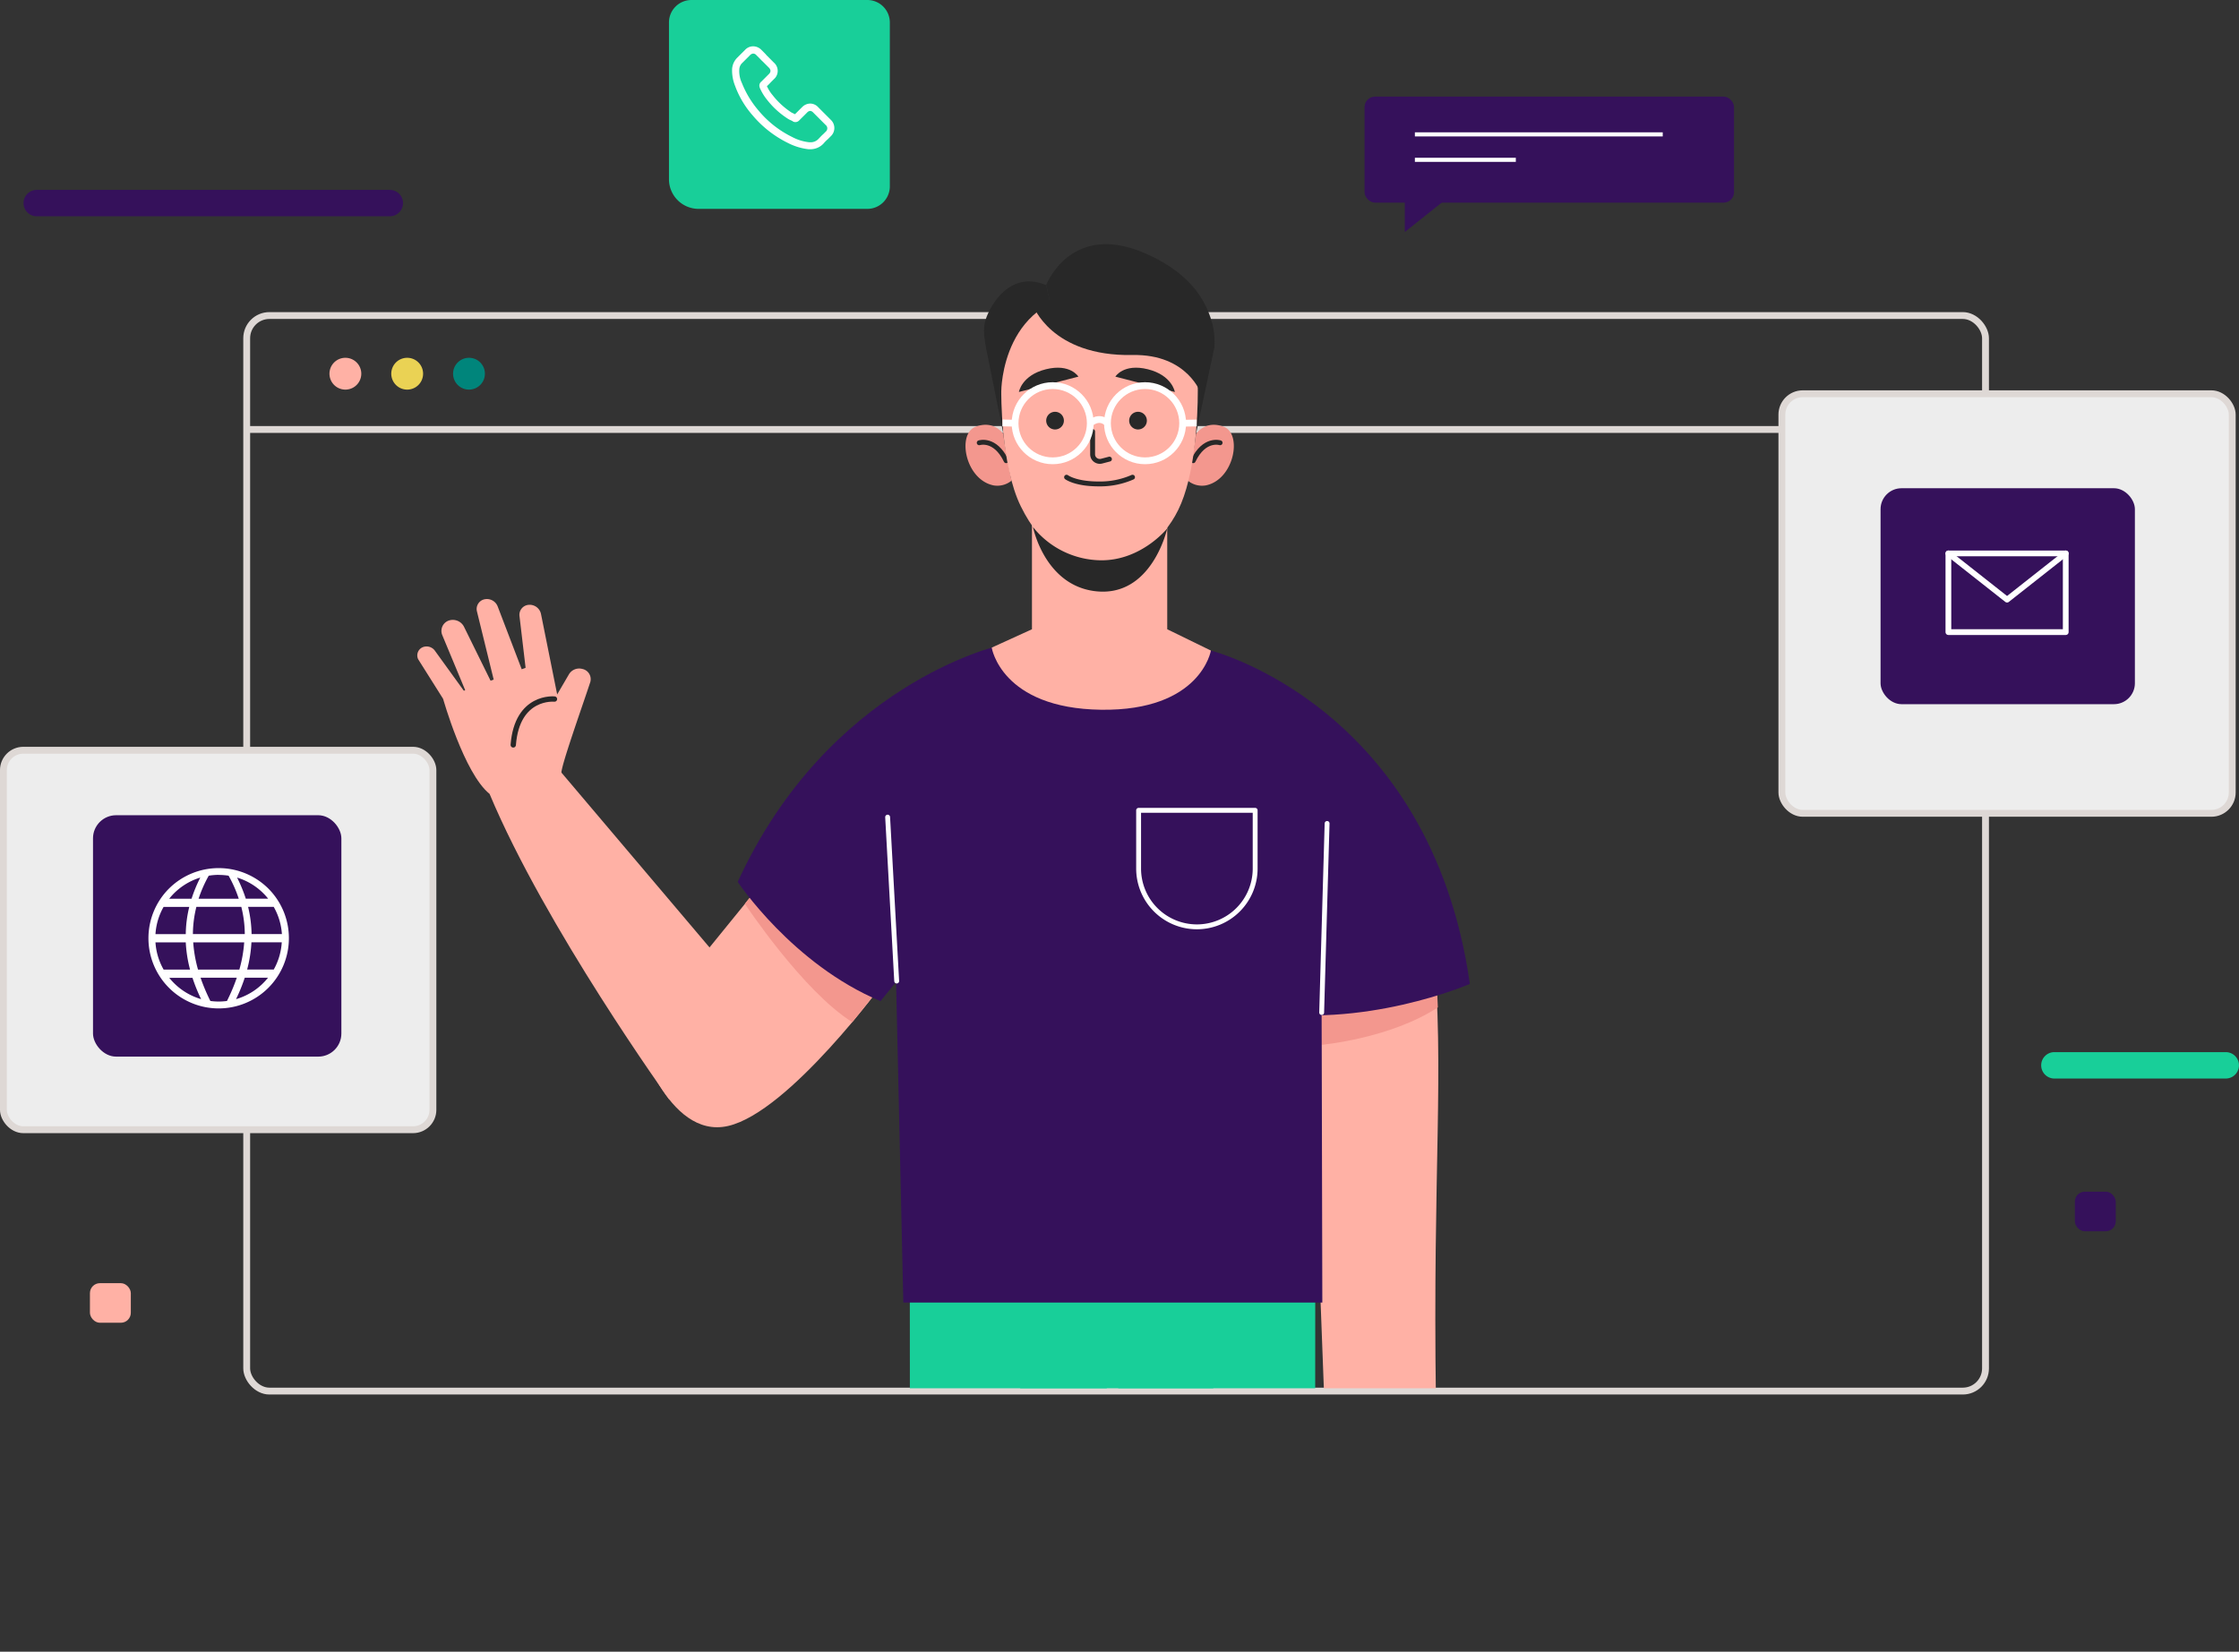 <svg id="OBJECTS" xmlns="http://www.w3.org/2000/svg" xmlns:xlink="http://www.w3.org/1999/xlink" viewBox="0 0 643.02 474.47"><rect x="0" y="0" width="643.02" height="474.47" fill="#333333" stroke="none"/><defs><style>.cls-1,.cls-11,.cls-13,.cls-15,.cls-16,.cls-18,.cls-2,.cls-8{fill:none;}.cls-2{stroke:#ded8d5;stroke-width:1.97px;}.cls-11,.cls-18,.cls-2{stroke-miterlimit:10;}.cls-3{fill:#ffb1a5;}.cls-4{fill:#ead254;}.cls-5{fill:#00857b;}.cls-6{fill:#ededed;}.cls-7{fill:#35115b;}.cls-11,.cls-16,.cls-18,.cls-8{stroke:#fff;}.cls-13,.cls-15,.cls-16,.cls-8{stroke-linecap:round;stroke-linejoin:round;}.cls-8{stroke-width:1.65px;}.cls-9{fill:#fff;}.cls-10{fill:#18cf99;}.cls-11{stroke-width:1.18px;}.cls-12{clip-path:url(#clip-path);}.cls-13,.cls-15{stroke:#282828;}.cls-13,.cls-16{stroke-width:1.4px;}.cls-14{fill:#f3978e;}.cls-15{stroke-width:1.53px;}.cls-17{fill:#282828;}.cls-18{stroke-width:1.95px;}</style><clipPath id="clip-path" transform="translate(-55.13 -35.3)"><rect class="cls-1" x="171.98" y="101.42" width="459.27" height="332.68"/></clipPath></defs><line class="cls-2" x1="70.85" y1="123.37" x2="570.22" y2="123.37"/><rect class="cls-2" x="70.85" y="90.64" width="499.37" height="308.96" rx="6.52"/><path class="cls-3" d="M158.89,142.64a4.57,4.57,0,1,1-4.57-4.56A4.57,4.57,0,0,1,158.89,142.64Z" transform="translate(-55.13 -35.3)"/><path class="cls-4" d="M176.64,142.64a4.57,4.57,0,1,1-4.57-4.56A4.57,4.57,0,0,1,176.64,142.64Z" transform="translate(-55.13 -35.3)"/><path class="cls-5" d="M194.39,142.64a4.57,4.57,0,1,1-4.57-4.56A4.56,4.56,0,0,1,194.39,142.64Z" transform="translate(-55.13 -35.3)"/><rect class="cls-6" x="511.74" y="113.11" width="129.34" height="120.52" rx="5.99"/><rect class="cls-2" x="511.74" y="113.11" width="129.34" height="120.52" rx="5.99"/><rect class="cls-7" x="595.21" y="175.55" width="73.04" height="62.03" rx="6.02" transform="translate(1208.33 377.83) rotate(180)"/><polygon class="cls-8" points="593.26 181.58 564.71 181.58 559.56 181.58 559.56 158.97 593.26 158.97 593.26 164.62 593.26 181.58"/><polyline class="cls-8" points="559.56 158.97 576.41 172.25 593.26 158.97"/><rect class="cls-6" x="0.98" y="215.51" width="123.35" height="109.01" rx="5.71"/><rect class="cls-2" x="0.98" y="215.51" width="123.35" height="109.01" rx="5.71"/><rect class="cls-7" x="26.71" y="234.18" width="71.33" height="69.34" rx="6.64"/><path class="cls-9" d="M103.67,290.54a20.17,20.17,0,1,0,28.52,0A20.25,20.25,0,0,0,103.67,290.54Zm28.47,2.91h-6.42a41.93,41.93,0,0,0-2.5-6.06A18.14,18.14,0,0,1,132.14,293.45Zm-21.61,10.17a32.74,32.74,0,0,1,1-7.82h12.9a32.75,32.75,0,0,1,1,7.82ZM125.26,306a38.24,38.24,0,0,1-1.39,7.82H112a38.21,38.21,0,0,1-1.38-7.82Zm-7.33-19.37a17.87,17.87,0,0,1,2.85.22,36.75,36.75,0,0,1,2.92,6.62H112.16a37.15,37.15,0,0,1,2.92-6.62A17.87,17.87,0,0,1,117.93,286.61Zm-5.29.78a41.93,41.93,0,0,0-2.5,6.06h-6.42A18.18,18.18,0,0,1,112.64,287.39Zm-10.52,8.41h7.36a34.47,34.47,0,0,0-1,7.82H99.78A18.11,18.11,0,0,1,102.12,295.8Zm0,18A18.07,18.07,0,0,1,99.78,306h8.7a37.86,37.86,0,0,0,1.23,7.82Zm1.6,2.36h6.69a48.28,48.28,0,0,0,2.48,6.13A18.26,18.26,0,0,1,103.72,316.16ZM117.93,323a18.65,18.65,0,0,1-2.38-.16,54.4,54.4,0,0,1-2.82-6.68h10.4a52.89,52.89,0,0,1-2.82,6.68A18.65,18.65,0,0,1,117.93,323Zm5-.71a49.9,49.9,0,0,0,2.49-6.13h6.68A18.21,18.21,0,0,1,123,322.29Zm10.78-8.49h-7.6a37.86,37.86,0,0,0,1.23-7.82h8.71A18.2,18.2,0,0,1,133.75,313.8Zm2.34-10.18h-8.67a35.64,35.64,0,0,0-1-7.82h7.36A18.25,18.25,0,0,1,136.09,303.62Z" transform="translate(-55.13 -35.3)"/><path class="cls-7" d="M167.08,97.43H65.68a3.79,3.79,0,0,1-3.79-3.79h0a3.79,3.79,0,0,1,3.79-3.79h101.4a3.79,3.79,0,0,1,3.79,3.79h0A3.79,3.79,0,0,1,167.08,97.43Z" transform="translate(-55.13 -35.3)"/><path class="cls-10" d="M694.35,345.12H645.13a3.8,3.8,0,0,1-3.79-3.8h0a3.79,3.79,0,0,1,3.79-3.79h49.22a3.79,3.79,0,0,1,3.79,3.79h0A3.8,3.8,0,0,1,694.35,345.12Z" transform="translate(-55.13 -35.3)"/><rect class="cls-7" x="595.88" y="342.32" width="11.74" height="11.37" rx="2.86"/><rect class="cls-3" x="25.83" y="368.6" width="11.74" height="11.37" rx="2.86"/><rect class="cls-7" x="391.89" y="27.75" width="106.11" height="30.46" rx="3.01"/><line class="cls-11" x1="406.34" y1="38.6" x2="477.52" y2="38.6"/><line class="cls-11" x1="406.34" y1="45.91" x2="435.33" y2="45.91"/><polygon class="cls-7" points="403.44 54.76 403.44 66.64 418.37 54.76 403.44 54.76"/><path class="cls-10" d="M198.58,0h50.51a6.46,6.46,0,0,1,6.46,6.46v47.1A6.46,6.46,0,0,1,249.09,60H200.64a8.52,8.52,0,0,1-8.52-8.52v-45A6.46,6.46,0,0,1,198.58,0Z"/><path class="cls-9" d="M293.76,69.75l-3.61-3.61a3.14,3.14,0,0,0-2.32-1.09,3.31,3.31,0,0,0-2.32,1l-2.07,2.06-.38-.19c-.26-.13-.45-.2-.65-.32a22.42,22.42,0,0,1-5.35-4.91,11.36,11.36,0,0,1-1.68-2.64c.52-.45,1-1,1.42-1.42l.58-.58a3.14,3.14,0,0,0,0-4.77l-1.8-1.81a6.21,6.21,0,0,1-.59-.64l-1.22-1.23a3.37,3.37,0,0,0-2.32-1,3.19,3.19,0,0,0-2.32,1l-2.26,2.26a5.12,5.12,0,0,0-1.48,3.16,11.77,11.77,0,0,0,.83,4.9,26.65,26.65,0,0,0,5,8.45,31.32,31.32,0,0,0,10.32,8.06,17.1,17.1,0,0,0,5.81,1.74h.45a5.13,5.13,0,0,0,3.87-1.67l.06-.07a10.57,10.57,0,0,1,1.16-1.16l.84-.84A3.23,3.23,0,0,0,293.76,69.75Zm-1.48,3.36-.77.77c-.46.39-.84.84-1.29,1.29a3.07,3.07,0,0,1-2.33,1h-.32a13.54,13.54,0,0,1-5-1.55A29.33,29.33,0,0,1,272.93,67a27.85,27.85,0,0,1-4.71-7.8,8,8,0,0,1-.77-4,2.71,2.71,0,0,1,.9-1.87l2.19-2.19a1.39,1.39,0,0,1,.91-.45,1.23,1.23,0,0,1,.9.45l1.16,1.16a6.63,6.63,0,0,0,.65.65l1.8,1.8a1.47,1.47,0,0,1,.45.9,1.35,1.35,0,0,1-.45.91l-.58.58-1.61,1.61-.07.06a1.43,1.43,0,0,0-.38,1.62v.06A14.77,14.77,0,0,0,275.45,64a23.88,23.88,0,0,0,5.87,5.36,5.64,5.64,0,0,0,.83.45,5.64,5.64,0,0,1,.65.32l.06.07a1.49,1.49,0,0,0,1.81-.33l2.26-2.25a1.31,1.31,0,0,1,.9-.46,1.36,1.36,0,0,1,.84.46l3.61,3.61A1.22,1.22,0,0,1,292.28,73.11Z" transform="translate(-55.13 -35.3)"/><g class="cls-12"><polygon class="cls-10" points="261.29 366.06 261.35 474.47 314.98 474.47 319.1 366.06 261.29 366.06"/><polygon class="cls-10" points="377.73 366.06 377.67 474.47 324.04 474.47 319.92 366.06 377.73 366.06"/><rect class="cls-10" x="292.99" y="366.06" width="55.45" height="37.66"/><line class="cls-13" x1="300.74" y1="403.72" x2="338.98" y2="403.72"/><path class="cls-3" d="M466.74,306.76c3.32,36.74-.19,63.5.78,131.09l-32,1.35-4.77-126.53Z" transform="translate(-55.13 -35.3)"/><path class="cls-14" d="M434.69,335.43s19.82-1.82,33.38-10.76l-.36-7.86-33,4.5Z" transform="translate(-55.13 -35.3)"/><path class="cls-7" d="M402.89,222.19s63,15.83,74.37,95.75c0,0-30.81,13.36-61.69,7.61l6.94-26.73Z" transform="translate(-55.13 -35.3)"/><path class="cls-3" d="M214.83,255.42l46.88,55.36-14.34,40.4s-35.63-49.54-51.64-87.83Z" transform="translate(-55.13 -35.3)"/><path class="cls-3" d="M216.37,257.41s-16.46,9.31-20.64,5.94c-7.32-5.88-13.37-27.4-13.37-27.4s30.79-11.6,30.5-11.15S216.37,257.41,216.37,257.41Z" transform="translate(-55.13 -35.3)"/><path class="cls-3" d="M216.37,257.41c-.29-1.65,6.11-19.53,8.3-26.23a3,3,0,0,0-2.34-3.73h0a3.42,3.42,0,0,0-3.81,1.56l-7.72,13.2Z" transform="translate(-55.13 -35.3)"/><path class="cls-3" d="M215.81,238.09l-5.3-26.37a3.33,3.33,0,0,0-3.84-2.64h0a2.88,2.88,0,0,0-2.35,3.17l2.32,19.64Z" transform="translate(-55.13 -35.3)"/><path class="cls-3" d="M205.27,228.36l-7.2-18.83a3.32,3.32,0,0,0-4.09-2h0a2.85,2.85,0,0,0-1.88,3.38l5.34,21.76Z" transform="translate(-55.13 -35.3)"/><path class="cls-3" d="M197.53,233.91l-9.11-18.5a3.6,3.6,0,0,0-4.62-1.77h0a3.15,3.15,0,0,0-1.63,4.16l7.27,17.47Z" transform="translate(-55.13 -35.3)"/><path class="cls-3" d="M182.36,236l-7.14-11.33a2.56,2.56,0,0,1,1.25-3.43h0a2.94,2.94,0,0,1,3.57,1l9.4,13Z" transform="translate(-55.13 -35.3)"/><path class="cls-15" d="M214.37,236.11s-10.73-1.13-11.84,13.17" transform="translate(-55.13 -35.3)"/><path class="cls-3" d="M237.86,332.28s8.82,30.51,26.39,26.46,44.95-41.58,44.95-41.58l-6.13-64.08-49.31,60.7Z" transform="translate(-55.13 -35.3)"/><path class="cls-14" d="M269.05,294.92s16.65,25.12,30.85,34l9.3-11.73-35.86-27.74Z" transform="translate(-55.13 -35.3)"/><path class="cls-7" d="M341.89,220.8S293,231.82,267,288.63c0,0,15.74,23.71,41,34.25l16.9-20.69Z" transform="translate(-55.13 -35.3)"/><path class="cls-7" d="M341.89,220.63a122.29,122.29,0,0,0-31.09,22.78l3.76,166.06H434.89l-.39-165.2s-15.17-14.85-31.61-22.08C388.93,216,355.47,213.67,341.89,220.63Z" transform="translate(-55.13 -35.3)"/><path class="cls-16" d="M327,232.77h33.47a0,0,0,0,1,0,0V249.5a16.74,16.74,0,0,1-16.74,16.74h0A16.74,16.74,0,0,1,327,249.5V232.77a0,0,0,0,1,0,0Z"/><line class="cls-16" x1="379.57" y1="290.86" x2="381.13" y2="236.54"/><line class="cls-16" x1="257.52" y1="281.81" x2="254.92" y2="234.72"/><path class="cls-17" d="M343.3,160l-5-24.81c-.29-2-1.07-5.14-.11-8.07,1.59-4.85,7.43-14.16,17.41-9.9l2.16,9.83s-10.37,2.09-14.53,15.64Z" transform="translate(-55.13 -35.3)"/><path class="cls-17" d="M354.85,122.31c-.18,3.26-3.06,17.53-13.17,22.73C341.68,145,332.81,126,354.85,122.31Z" transform="translate(-55.13 -35.3)"/><path class="cls-3" d="M390.35,216.06h0V173.92H351.5v42.14l-11.56,5.27s2.71,17.46,31.39,17.85,31.56-17,31.56-17Z" transform="translate(-55.13 -35.3)"/><path class="cls-17" d="M355.59,117.19s7.13-18.81,29.11-8.81c13.31,6.05,17,14.17,18.62,19.92a23.07,23.07,0,0,1,.59,6.7l-5.32,25-20.76-34.55L357.75,127Z" transform="translate(-55.13 -35.3)"/><path class="cls-14" d="M398.59,160s2.62-4.16,8-2.11,3,15.16-5.14,16.84a6.41,6.41,0,0,1-5.18-1.36S398.28,163.65,398.59,160Z" transform="translate(-55.13 -35.3)"/><path class="cls-13" d="M405.54,162.49s-4.52-1.51-7.73,5.15" transform="translate(-55.13 -35.3)"/><path class="cls-14" d="M343.3,160s-2.62-4.16-8-2.11-3,15.16,5.15,16.84a6.41,6.41,0,0,0,5.18-1.36S343.62,163.65,343.3,160Z" transform="translate(-55.13 -35.3)"/><path class="cls-13" d="M336.35,162.49s4.53-1.51,7.74,5.15" transform="translate(-55.13 -35.3)"/><path class="cls-3" d="M399.13,147.53c0,7.9-.77,24.45-5.63,34.27-4.56,9.22-12.11,14.18-22,14.47s-17.27-3.51-23.18-15.48-5.63-33.12-5.63-33.12,0-28.25,27.92-28.25C400,119.42,399.13,147.53,399.13,147.53Z" transform="translate(-55.13 -35.3)"/><path class="cls-17" d="M351.79,186.69s3.26,16.5,17.62,18.4c16.53,2.18,20.94-18,20.94-18s-7.31,9.15-18.86,9.16A25.27,25.27,0,0,1,351.79,186.69Z" transform="translate(-55.13 -35.3)"/><path class="cls-13" d="M368.92,159.25v6.54a2.15,2.15,0,0,0,.15.8,2.1,2.1,0,0,0,2.51,1.16l2.17-.57" transform="translate(-55.13 -35.3)"/><path class="cls-17" d="M360.67,156.13a2.54,2.54,0,1,1-2.54-2.54A2.54,2.54,0,0,1,360.67,156.13Z" transform="translate(-55.13 -35.3)"/><path class="cls-17" d="M384.5,156.13a2.54,2.54,0,1,1-2.54-2.54A2.54,2.54,0,0,1,384.5,156.13Z" transform="translate(-55.13 -35.3)"/><path class="cls-17" d="M375.45,143.49l17.09,4.41s-.77-4.79-7.76-6.53S375.45,143.49,375.45,143.49Z" transform="translate(-55.13 -35.3)"/><path class="cls-17" d="M364.84,143.49l-17.09,4.41s.77-4.79,7.76-6.53S364.84,143.49,364.84,143.49Z" transform="translate(-55.13 -35.3)"/><path class="cls-13" d="M361.44,172.38s2.52,1.93,9.15,1.93a23.16,23.16,0,0,0,9.79-1.93" transform="translate(-55.13 -35.3)"/><circle class="cls-18" cx="302.32" cy="121.57" r="10.8"/><circle class="cls-18" cx="328.85" cy="121.57" r="10.8"/><path class="cls-18" d="M368.25,156.87s2.55-2.38,4.93,0" transform="translate(-55.13 -35.3)"/><line class="cls-18" x1="291.52" y1="121.57" x2="287.9" y2="121.48"/><line class="cls-18" x1="339.65" y1="121.57" x2="343.69" y2="121.51"/><path class="cls-17" d="M351.79,123s5.19,14.73,28.6,14.28c15.9-.31,19.7,11.2,19.7,11.2s-2.77-25.72-3.5-25.48-24.2-6.27-24.2-6.27Z" transform="translate(-55.13 -35.3)"/></g></svg>